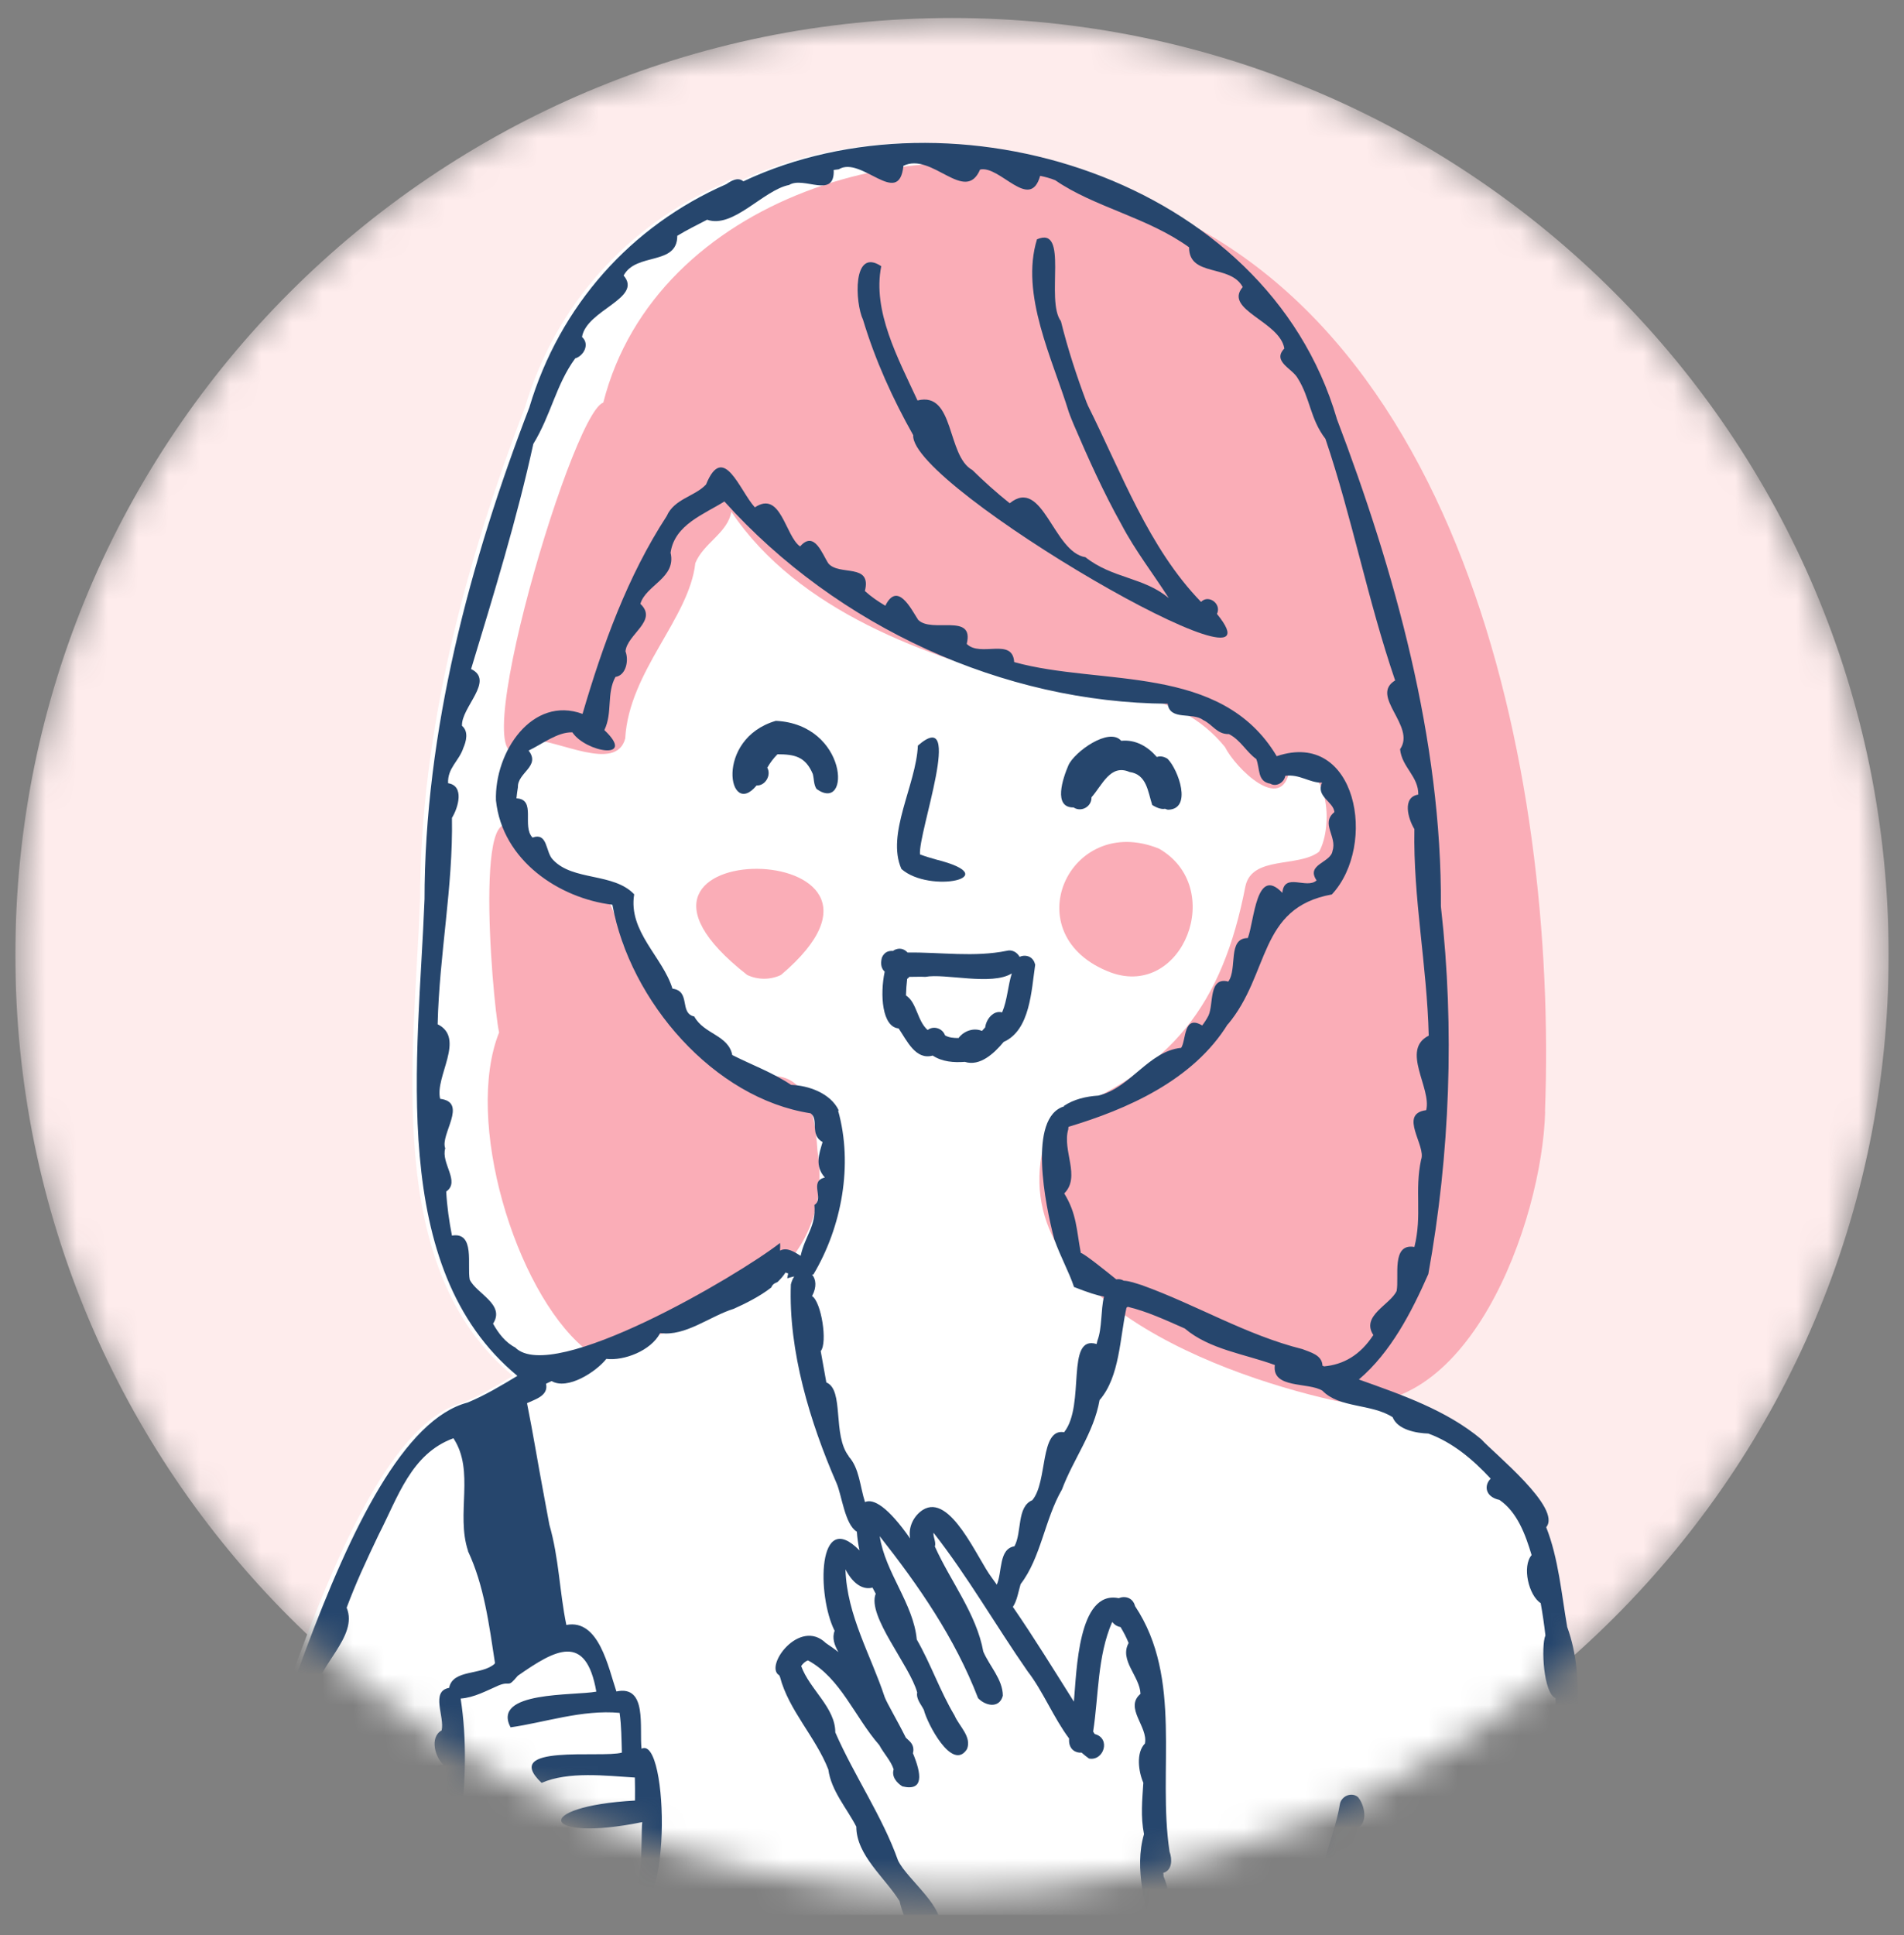 <svg width="62" height="63" viewBox="0 0 62 63" fill="none" xmlns="http://www.w3.org/2000/svg">
<rect x="0" y="0" width="62" height="63" fill="#808080" stroke="none"/>
<g clip-path="url(#clip0_2_593)">
<g clip-path="url(#clip1_2_593)">
<g clip-path="url(#clip2_2_593)">
<mask id="mask0_2_593" style="mask-type:luminance" maskUnits="userSpaceOnUse" x="0" y="0" width="62" height="62">
<path d="M31 61.586C47.845 61.586 61.5 47.931 61.5 31.086C61.5 14.241 47.845 0.586 31 0.586C14.155 0.586 0.5 14.241 0.5 31.086C0.5 47.931 14.155 61.586 31 61.586Z" fill="#D9D9D9"/>
</mask>
<g mask="url(#mask0_2_593)">
<path d="M31 61.586C47.845 61.586 61.5 47.931 61.5 31.086C61.5 14.241 47.845 0.586 31 0.586C14.155 0.586 0.5 14.241 0.5 31.086C0.5 47.931 14.155 61.586 31 61.586Z" fill="#FEECEC"/>
<path d="M51.073 61.033C51.09 59.888 51.029 58.781 51.025 58.463C51.09 56.624 51.531 54.742 50.886 52.96C50.703 51.914 50.602 50.724 50.202 49.714C50.72 49.086 48.502 47.313 48.089 46.851C46.951 45.901 45.505 45.404 44.102 44.904C45.143 44.019 45.819 42.708 46.363 41.47C47.069 37.575 47.221 33.475 46.777 29.545C46.777 29.545 46.777 29.518 46.773 29.505C46.807 24.076 45.261 18.56 43.374 13.606L43.383 13.624C41.082 5.764 30.843 2.705 24.064 5.903C23.881 5.755 23.676 5.881 23.51 5.995C20.395 7.358 18.086 9.951 17.096 13.254C17.096 13.249 17.105 13.24 17.105 13.236C15.171 18.251 13.676 23.819 13.681 29.318V29.274C13.484 34.398 12.452 41.278 16.704 44.79C16.177 45.108 15.654 45.422 15.088 45.657C10.944 46.742 8.182 59.892 5.894 64.471C4.853 70.854 -1.757 80.701 6.156 84.592C6.173 86.732 5.08 93.433 4.605 96.139H46.842C46.293 94.396 45.662 92.675 44.956 90.988C44.93 90.923 44.882 90.88 44.825 90.858C44.864 90.819 44.895 90.784 44.899 90.762C45.365 90.548 44.856 89.52 44.843 89.054C44.882 88.392 44.607 87.769 44.585 87.106C44.712 86.762 44.681 86.178 44.211 86.217C44.202 86.026 44.202 85.83 44.211 85.638C44.664 85.507 44.529 84.549 44.18 84.379C44.137 84.139 44.111 83.895 44.097 83.651C44.45 83.908 44.899 84.305 45.274 83.943C45.587 84.008 45.91 84.039 46.228 84.074C46.624 84.187 47.967 83.908 48.123 83.451C50.193 82.283 50.537 74.1 50.568 72.052C50.903 68.567 51.125 65.081 51.078 61.574C51.247 61.382 51.204 61.169 51.078 61.033H51.073Z" fill="white"/>
<path d="M26.617 37.445C27.319 41.964 22.361 43.563 19.01 43.877C16.766 41.981 15.111 36.469 16.252 33.611C16.021 32.544 15.32 24.204 17.215 27.712C17.285 27.725 17.35 27.755 17.415 27.79C17.402 27.781 17.389 27.777 17.381 27.768C18.953 29.729 19.533 27.559 20.3 30.762C21.297 30.674 21.328 32.265 21.559 32.927C22.23 33.995 23.659 34.282 24.618 35.123C26.182 34.644 26.539 36.121 26.617 37.441V37.445Z" fill="#FAADB7"/>
<path d="M50.31 36.186C50.724 25.18 47.6 9.438 35.761 6.105H35.77C30.093 3.839 21.348 6.405 19.645 13.107C18.56 13.447 14.669 26.919 17.314 24.095C18.15 24.065 20.067 25.163 20.359 24.039C20.481 21.851 22.442 20.139 22.642 18.331C22.908 17.677 23.701 17.346 23.814 16.658C25.993 19.904 30.163 21.377 33.696 22.278C35.875 22.522 38.31 22.379 39.888 24.317C40.227 24.997 41.748 26.514 41.992 25.058C43.286 24.779 43.421 26.888 42.955 27.725C42.28 28.252 40.768 27.847 40.554 28.853C39.809 32.683 38.193 34.849 34.306 36.339C31.919 41.864 39.404 44.687 43.43 45.589C47.787 46.534 50.223 39.746 50.314 36.195L50.31 36.186Z" fill="#FAADB7"/>
<path d="M24.333 31.741C18.372 27.083 30.786 27.184 25.444 31.728C25.453 31.728 25.457 31.724 25.466 31.719C25.448 31.728 25.431 31.732 25.418 31.741H25.426C25.082 31.902 24.681 31.902 24.333 31.741Z" fill="#FAADB7"/>
<path d="M36.183 31.663C32.985 30.473 34.798 26.43 37.743 27.628C39.939 28.891 38.523 32.499 36.183 31.663Z" fill="#FAADB7"/>
<path d="M6.308 84.601C6.325 86.74 5.231 93.442 4.756 96.147H21.902C22.002 93.847 22.459 88.627 22.412 87.459C22.259 86.052 22.499 84.64 22.337 83.22C22.263 76.122 21.3 69.382 20.316 62.362C21.945 62.946 21.775 56.463 20.891 56.929C20.812 56.262 21.091 54.846 20.072 55.064C19.806 54.276 19.501 52.694 18.442 52.899C18.216 51.801 18.207 50.742 17.889 49.635C17.828 49.317 17.771 48.995 17.71 48.672C17.71 48.646 17.701 48.624 17.697 48.602C17.514 47.631 17.357 46.651 17.161 45.679C17.423 45.553 17.867 45.439 17.78 45.047C17.841 45.017 17.902 44.986 17.963 44.96C18.481 45.261 19.405 44.664 19.745 44.237C20.316 44.306 21.196 43.975 21.497 43.396C22.32 43.514 23.113 42.847 23.893 42.607C24.259 42.442 24.734 42.211 25.113 41.914C25.135 41.858 25.174 41.806 25.226 41.779C25.257 41.762 25.287 41.753 25.318 41.736C25.418 41.64 25.509 41.535 25.579 41.426C25.61 41.435 25.636 41.448 25.666 41.457C25.653 41.509 25.644 41.562 25.636 41.614C25.71 41.592 25.784 41.57 25.862 41.553C25.819 41.623 25.779 41.705 25.753 41.814C25.671 43.984 26.381 46.311 27.239 48.28C27.409 48.659 27.509 49.631 27.901 49.862C27.915 50.053 27.941 50.258 27.988 50.472C26.612 49.073 26.599 51.944 27.178 53.09C27.087 53.326 27.174 53.556 27.3 53.783C27.165 53.674 27.026 53.578 26.895 53.491C26.037 52.655 24.873 54.249 25.374 54.537C25.383 54.554 25.392 54.576 25.4 54.593C25.679 55.67 26.564 56.554 26.973 57.604C27.065 58.297 27.575 58.864 27.884 59.465C27.884 60.397 28.825 61.133 29.291 61.887C29.627 63.33 30.903 64.327 31.666 65.53C31.77 66.122 32.398 66.467 32.694 66.963C32.72 67.878 33.901 68.384 34.158 69.281C34.145 69.307 34.136 69.338 34.128 69.368C33.836 69.612 33.609 69.891 33.64 70.257C33.683 70.34 33.736 70.401 33.788 70.436C33.797 70.453 33.805 70.466 33.818 70.484C35.945 74.37 38.554 78.074 41.556 81.263C41.692 81.873 42.711 82.797 43.504 83.276C43.495 83.812 43.556 84.353 43.687 84.871C43.591 85.507 43.469 87.298 44.053 87.647C44.175 88.095 44.236 89.585 44.471 90.348C44.397 90.439 44.323 90.557 44.245 90.71C43.844 90.553 43.312 90.871 43.134 91.258C42.942 91.337 40.698 92.322 40.48 92.391C40.228 92.065 36.698 92.309 37.156 93.141L42.354 92.644C42.641 92.418 44.981 91.01 45.042 90.766C45.508 90.553 44.999 89.524 44.986 89.058C45.025 88.396 44.75 87.773 44.728 87.111C44.855 86.766 44.824 86.183 44.354 86.222C44.345 86.03 44.345 85.834 44.354 85.642C44.807 85.511 44.672 84.553 44.323 84.383C44.28 84.143 44.254 83.899 44.24 83.655C44.593 83.912 45.042 84.309 45.417 83.947C45.731 84.013 46.053 84.043 46.371 84.078C46.768 84.191 48.109 83.912 48.266 83.455C50.336 82.287 50.68 74.105 50.711 72.057C51.046 68.571 51.269 65.085 51.221 61.578C51.391 61.386 51.347 61.173 51.221 61.038C51.238 59.892 51.177 58.785 51.173 58.467C51.238 56.628 51.678 54.746 51.033 52.964C50.85 51.918 50.75 50.729 50.349 49.718C50.868 49.09 48.65 47.317 48.236 46.855C47.099 45.906 45.652 45.409 44.249 44.908C45.291 44.023 45.966 42.712 46.511 41.474C47.216 37.579 47.369 33.479 46.924 29.549C46.924 29.549 46.924 29.523 46.92 29.51C46.955 24.081 45.408 18.565 43.522 13.611L43.53 13.628C41.225 5.764 30.986 2.705 24.207 5.903C24.024 5.755 23.819 5.881 23.653 5.994C20.538 7.358 18.229 9.951 17.24 13.253C17.24 13.249 17.248 13.24 17.248 13.236C15.314 18.251 13.819 23.819 13.824 29.318V29.274C13.628 34.398 12.595 41.278 16.848 44.79C16.32 45.108 15.797 45.422 15.231 45.657C11.087 46.742 8.325 59.892 6.037 64.471C4.996 70.854 -1.614 80.701 6.299 84.592L6.308 84.601ZM18.307 72.54C17.876 75.961 18.799 76.453 14.665 76.17C15.018 75.477 15.379 74.784 15.645 74.048C15.719 72.597 17.693 70.44 16.76 69.351C17.039 68.724 17.322 68.1 17.614 67.478C17.706 67.748 17.819 68.083 18.115 68.157C18.128 68.27 18.142 68.379 18.155 68.493C17.231 69.53 18.647 71.307 18.311 72.54H18.307ZM27.644 47.413C27.095 46.72 27.5 45.243 26.908 45.004C26.847 44.664 26.786 44.324 26.725 43.984C26.956 43.709 26.742 42.372 26.442 42.193C26.607 41.893 26.568 41.636 26.442 41.492H26.485C27.413 39.941 27.784 37.91 27.291 36.154C27.3 36.154 27.309 36.154 27.313 36.15C27.043 35.579 26.311 35.335 25.762 35.318C25.165 34.917 24.485 34.669 23.845 34.346C23.714 33.688 22.921 33.671 22.608 33.091C22.107 32.982 22.507 32.263 21.897 32.185C21.584 31.157 20.451 30.325 20.651 29.113C19.976 28.403 18.664 28.686 18.011 27.993C17.754 27.749 17.85 27.087 17.34 27.266C16.983 26.895 17.475 26.02 16.817 25.989C16.83 25.867 16.843 25.75 16.865 25.628C16.848 25.148 17.614 24.948 17.213 24.434C17.662 24.22 18.159 23.824 18.638 23.841C19.074 24.495 20.738 24.769 19.68 23.767C19.954 23.201 19.745 22.573 20.041 22.037C20.39 21.985 20.481 21.497 20.368 21.205C20.416 20.647 21.44 20.207 20.852 19.658C21.035 19.04 22.028 18.817 21.836 17.994C21.963 17.079 22.934 16.739 23.588 16.325C27.283 20.43 32.685 22.874 38.023 22.909C38.093 23.471 38.829 23.174 39.178 23.44C39.487 23.584 39.626 23.907 40.019 23.898C40.402 24.094 40.589 24.486 40.907 24.708C41.038 25.026 40.929 25.449 41.378 25.514H41.369C41.561 25.623 41.814 25.479 41.853 25.257C42.319 25.192 42.641 25.488 43.051 25.479C42.837 25.928 43.426 26.098 43.452 26.438C42.994 26.808 43.548 27.235 43.391 27.697C43.343 28.089 42.511 28.133 42.872 28.66C42.55 28.961 41.818 28.386 41.757 29.065C40.903 28.168 40.846 29.98 40.633 30.538C39.962 30.538 40.302 31.536 39.997 31.954C39.347 31.788 39.526 32.69 39.352 33.061C39.295 33.174 39.225 33.283 39.147 33.383C38.533 33.017 38.629 33.858 38.463 34.111C37.391 34.224 36.816 35.418 35.766 35.666C35.361 35.693 34.969 35.784 34.638 36.006C34.642 36.006 34.651 36.015 34.655 36.015C33.457 36.368 34.036 39.222 34.328 40.337C34.537 40.925 34.816 41.418 34.973 41.897C35.435 42.08 35.744 42.176 35.949 42.211C35.84 42.664 35.892 43.23 35.735 43.644C35.727 43.679 35.718 43.718 35.709 43.753C34.685 43.444 35.356 45.74 34.651 46.624C33.849 46.489 34.123 48.245 33.614 48.838C33.104 49.051 33.282 49.883 33.034 50.337C32.516 50.424 32.642 51.169 32.459 51.587C32.402 51.509 32.35 51.435 32.293 51.356C31.836 50.764 30.947 48.581 30.045 49.156C29.749 49.352 29.57 49.714 29.636 50.084C28.921 49.06 28.442 48.773 28.167 48.899C28.002 48.389 27.984 47.788 27.631 47.409L27.644 47.413ZM33.736 67.39C32.982 65.73 31.622 64.319 30.568 62.828C30.873 62.157 29.54 61.19 29.243 60.567C28.742 59.147 27.819 57.813 27.2 56.397C27.2 55.583 26.363 54.999 26.089 54.236C26.145 54.158 26.211 54.088 26.311 54.053C27.37 54.624 27.832 55.896 28.633 56.811C28.773 57.077 29.012 57.321 29.1 57.6C29.026 57.835 29.2 58.04 29.383 58.153C30.089 58.323 30.01 57.757 29.727 57.073C29.762 56.951 29.744 56.807 29.622 56.685C29.579 56.646 29.535 56.606 29.496 56.567C29.217 56.005 28.89 55.461 28.808 55.247C28.363 53.892 27.575 52.585 27.531 51.09C27.814 51.635 28.159 51.753 28.411 51.683C28.446 51.753 28.481 51.818 28.516 51.883C28.224 52.602 29.631 54.223 29.866 55.095C29.827 55.312 29.997 55.487 30.084 55.665C30.184 56.088 31.008 57.691 31.487 56.942C31.653 56.541 31.226 56.188 31.082 55.844C30.611 55.055 30.311 54.171 29.853 53.373C29.744 52.202 28.825 51.195 28.646 50.01C29.923 51.631 31.099 53.33 31.849 55.282C32.089 55.535 32.542 55.63 32.655 55.203C32.655 54.672 32.219 54.236 32.019 53.766C31.797 52.537 30.947 51.474 30.442 50.345C30.489 50.193 30.381 50.045 30.398 49.897C31.509 51.313 32.424 52.916 33.461 54.406C33.962 55.051 34.311 55.927 34.812 56.593V56.685C34.825 56.955 35.03 57.073 35.221 57.055C35.3 57.125 35.378 57.19 35.461 57.247C35.94 57.339 36.184 56.589 35.648 56.45C35.631 56.423 35.613 56.397 35.596 56.371C35.779 55.182 35.731 53.922 36.215 52.803C36.306 52.907 36.398 52.955 36.489 52.968C36.589 53.134 36.681 53.308 36.751 53.487C36.441 54.053 37.117 54.567 37.138 55.142C36.602 55.596 37.395 56.214 37.282 56.759C36.986 57.06 37.073 57.674 37.23 58.036C37.195 58.598 37.138 59.134 37.252 59.709C36.92 60.842 37.317 62.096 37.574 63.216C37.539 64.04 37.979 64.82 38.332 65.591V65.608V65.626C37.234 66.528 36.001 67.399 35.187 68.567C35.086 68.68 34.951 68.789 34.807 68.894C34.485 68.27 33.932 67.595 33.74 67.403L33.736 67.39ZM45.347 46.132C45.508 46.55 46.127 46.655 46.511 46.668C47.29 46.951 47.953 47.5 48.541 48.136C48.332 48.337 48.336 48.72 48.828 48.829C49.408 49.226 49.674 49.958 49.874 50.624C49.556 50.995 49.778 51.94 50.17 52.188C50.231 52.537 50.284 52.886 50.323 53.239C50.175 53.596 50.262 55.138 50.654 55.282C50.663 55.67 50.641 56.014 50.611 56.41C50.018 56.458 49.953 58.306 50.445 58.537C50.584 59.539 49.822 60.837 50.458 61.709C50.441 61.852 50.432 62.001 50.428 62.149C50.38 62.541 50.31 62.924 50.214 63.312C50.009 63.443 50.022 63.73 50.131 63.931C50.262 64.027 50.38 64.066 50.48 64.057C50.48 64.271 50.475 64.48 50.454 64.684C50.088 65.12 49.865 67.264 50.34 67.639C50.327 67.835 50.314 68.035 50.292 68.231C49.552 68.179 49.661 70.105 50.109 70.392C50.109 70.68 50.088 70.968 50.057 71.255C49.639 71.469 49.499 73.05 49.957 73.277C49.926 73.651 49.892 74.026 49.839 74.401C49.308 74.462 49.221 76.388 49.709 76.549C49.687 76.819 49.652 77.089 49.608 77.355C49.282 77.625 49.155 78.619 49.408 78.972C49.399 79.032 49.386 79.098 49.377 79.159C48.828 79.128 48.855 80.039 48.994 80.414C49.068 81.416 48.123 82.401 47.787 83.028C47.025 83.281 46.249 83.438 45.434 83.159C45.208 83.045 44.977 82.849 44.746 83.098C44.659 83.058 44.576 82.993 44.498 82.915C44.615 82.627 44.297 82.383 43.988 82.392C43.844 82.287 43.683 82.248 43.495 82.361C43.19 82.13 42.903 81.873 42.637 81.594C42.572 80.845 41.617 80.427 41.208 79.834C41.417 79.285 40.572 78.287 40.032 78.497C39.692 78.091 39.408 77.643 39.117 77.203C38.851 76.17 37.796 75.573 37.313 74.636C37.121 74.196 36.916 73.312 36.354 73.355C36.328 73.316 36.306 73.277 36.28 73.237C36.315 72.741 36.006 71.543 35.361 71.778C35.008 71.294 34.812 70.628 34.502 70.114C34.537 70.087 34.572 70.061 34.603 70.035H34.624C34.886 70.009 35.004 69.878 35.025 69.691C35.875 68.954 36.585 68.088 37.426 67.342C37.866 67.142 38.175 66.711 38.541 66.362C38.807 66.915 39.247 67.403 39.592 67.891C39.997 68.61 40.284 69.578 40.999 70.005C41.474 70.584 41.831 71.316 42.367 71.808C42.384 71.817 42.402 71.817 42.415 71.822C42.532 72.083 42.776 72.401 43.19 72.776C43.378 72.889 43.635 72.806 43.722 72.593C43.861 72.144 43.304 71.939 43.142 71.582C43.134 71.469 43.108 71.373 43.068 71.294C43.491 70.619 43.094 68.026 43.295 67.473C43.321 66.758 43.304 66.061 43.443 65.356C43.63 65.024 43.896 64.096 43.443 63.913C43.312 63.086 44.545 61.43 43.766 61.16C43.901 60.611 44.049 60.066 44.197 59.517C44.55 59.343 44.445 58.772 44.223 58.506C44.027 58.332 43.7 58.454 43.635 58.711C43.426 59.983 42.663 61.343 42.903 62.619C42.776 63.495 42.506 64.441 42.698 65.312C42.641 66.075 42.41 66.902 42.55 67.647C42.58 68.654 42.393 69.795 42.489 70.793C42.28 70.423 42.127 69.983 41.779 69.804C41.439 69.429 41.23 68.841 40.798 68.597C40.703 68.427 40.607 68.253 40.52 68.079C40.585 67.634 40.066 66.441 39.552 66.549C39.456 66.401 39.361 66.253 39.273 66.101C39.256 65.918 39.239 65.687 39.173 65.495C39.169 65.334 39.064 65.221 38.929 65.168C38.833 64.933 38.733 64.698 38.642 64.462C38.785 64.192 38.589 63.887 38.489 63.635C38.058 62.837 38.228 61.865 37.888 61.081C37.888 61.046 37.888 61.007 37.879 60.972C38.175 60.885 38.175 60.528 38.084 60.279C37.683 57.63 38.533 54.65 36.96 52.284C36.89 52.005 36.629 51.944 36.428 52.027C35.099 51.757 35.06 54.419 34.969 55.395C34.315 54.358 33.675 53.317 32.982 52.31C33.117 52.119 33.169 51.783 33.234 51.57C33.897 50.711 34.019 49.456 34.581 48.489C34.947 47.505 35.618 46.646 35.805 45.579C36.467 44.816 36.463 43.553 36.681 42.572C36.698 42.564 36.711 42.55 36.724 42.542C37.361 42.694 37.975 42.982 38.581 43.248C39.382 43.932 40.546 44.08 41.513 44.437C41.408 45.221 42.606 44.986 43.064 45.274C43.613 45.844 44.654 45.692 45.343 46.132H45.347ZM16.787 43.871C16.464 43.709 16.233 43.409 16.055 43.091C16.464 42.463 15.51 42.111 15.296 41.657C15.205 41.204 15.479 40.093 14.717 40.224C14.625 39.753 14.556 39.274 14.53 38.79C14.996 38.468 14.351 37.867 14.499 37.383C14.32 36.939 15.253 35.884 14.333 35.771C14.15 35.056 15.17 33.801 14.251 33.344C14.307 31.048 14.756 28.878 14.717 26.625C14.922 26.294 15.131 25.58 14.591 25.497C14.569 25 14.943 24.782 15.087 24.351C15.087 24.355 15.083 24.364 15.079 24.368C15.183 24.137 15.266 23.815 15.044 23.628C15.013 23.026 16.12 22.155 15.34 21.78C16.081 19.336 16.843 16.857 17.366 14.452C17.945 13.506 18.102 12.526 18.73 11.667C19.009 11.585 19.213 11.201 18.952 10.97C19.096 10.086 20.943 9.711 20.307 8.97C20.712 8.208 22.058 8.657 22.054 7.676C22.368 7.485 22.699 7.323 23.026 7.153C23.88 7.45 24.856 6.186 25.697 6.021C26.172 5.724 27.187 6.496 27.148 5.533C27.204 5.528 27.256 5.52 27.313 5.511C28.049 5.062 29.274 6.792 29.418 5.398C30.35 4.94 31.426 6.657 31.914 5.52C32.559 5.371 33.539 6.901 33.871 5.724C34.036 5.759 34.206 5.803 34.363 5.868C35.631 6.744 37.361 7.071 38.72 8.051C38.716 9.031 40.062 8.587 40.467 9.345C39.831 10.086 41.678 10.46 41.822 11.345C41.417 11.768 42.079 11.994 42.254 12.308C42.667 12.957 42.659 13.637 43.16 14.286C44.027 16.844 44.532 19.523 45.43 22.151C44.589 22.66 46.118 23.636 45.591 24.39C45.648 24.978 46.193 25.27 46.184 25.867C45.648 25.95 45.853 26.66 46.057 26.991C46.014 29.244 46.467 31.418 46.524 33.714C45.604 34.176 46.624 35.422 46.441 36.141C45.522 36.259 46.454 37.305 46.275 37.753C46.057 38.769 46.315 39.553 46.057 40.594C45.295 40.464 45.569 41.575 45.478 42.028C45.264 42.481 44.31 42.834 44.72 43.461C44.284 44.128 43.735 44.424 43.116 44.481C43.099 44.472 43.081 44.468 43.064 44.459C43.051 44.106 42.667 44.023 42.41 43.919C40.576 43.461 38.951 42.472 37.178 41.836C36.99 41.779 36.79 41.701 36.594 41.692C36.52 41.649 36.437 41.631 36.35 41.649C36.101 41.448 35.278 40.782 35.195 40.79C35.051 40.032 35.064 39.518 34.655 38.851C35.2 38.307 34.581 37.453 34.786 36.764C34.786 36.738 34.79 36.708 34.794 36.682C36.672 36.12 38.855 35.178 39.988 33.327C39.984 33.335 39.979 33.348 39.975 33.357C41.365 31.706 40.96 29.553 43.369 29.118C44.864 27.51 44.184 23.737 41.574 24.617C39.766 21.584 35.857 22.342 33.025 21.554C32.973 20.739 31.927 21.41 31.479 20.961C31.736 19.933 30.341 20.63 29.897 20.177C29.67 19.828 29.226 18.913 28.829 19.719C28.594 19.58 28.368 19.427 28.163 19.24C28.394 18.321 27.339 18.756 26.978 18.347C26.773 18.042 26.52 17.253 26.054 17.789C25.566 17.449 25.431 15.95 24.581 16.517C24.089 15.981 23.557 14.377 22.991 15.772C22.625 16.164 21.958 16.234 21.71 16.8C20.433 18.761 19.627 20.996 18.969 23.24C17.331 22.639 16.098 24.477 16.15 26.063V26.055C16.355 28.02 18.216 29.244 19.941 29.453C20.516 32.599 23.248 35.758 26.394 36.242C26.677 36.433 26.355 36.943 26.786 37.178C26.673 37.557 26.524 37.962 26.86 38.333C26.333 38.455 26.851 39.017 26.52 39.226C26.581 39.914 26.215 40.228 26.071 40.882C25.88 40.764 25.631 40.59 25.4 40.712C25.405 40.629 25.409 40.542 25.4 40.464C23.993 41.557 18.002 45.073 16.782 43.871H16.787ZM16.865 54.55C18.076 53.705 19.078 53.13 19.418 55.069C18.708 55.208 15.998 55.042 16.625 56.232C17.719 56.079 18.961 55.648 20.176 55.761C20.237 56.188 20.237 56.624 20.25 57.055C19.592 57.243 16.277 56.755 17.636 58.04C18.512 57.657 19.736 57.809 20.673 57.866C20.677 58.114 20.682 58.362 20.677 58.615C17.27 58.807 17.61 59.992 20.913 59.317C20.856 59.822 21.017 62.014 20.272 61.591C19.492 59.735 19.335 61.652 19.436 62.589C18.939 63.164 19.187 64.149 18.826 64.855C18.181 64.824 18.473 65.782 18.081 66.118C17.688 65.878 17.401 66.345 17.257 66.676V66.663C16.865 67.482 16.503 68.318 16.128 69.146L16.102 69.133H16.107C16.107 69.133 16.081 69.124 16.067 69.116C12.704 67.22 12.521 68.375 13.928 64.397C14.085 64.105 14.246 63.787 14.294 63.434C14.83 60.763 15.41 57.931 15 55.295C15.44 55.264 15.845 55.038 16.246 54.864C16.647 54.707 16.508 54.973 16.86 54.554L16.865 54.55ZM3.458 81.163C3.288 80.806 3.279 80.388 3.301 79.995C4.325 79.904 4.016 78.074 3.07 78.767C3.044 78.157 3.114 77.542 3.245 76.95C3.916 76.937 4.251 75.721 3.493 75.569C3.824 73.673 5.358 72.087 5.131 70.296C5.179 69.7 6.661 68.693 5.593 68.327C5.606 67.116 7.619 65.351 6.713 64.515C6.878 63.957 7.057 63.404 7.262 62.859C8.43 62.75 8.177 60.654 8.748 59.8C9.301 59.626 10.002 58.023 9.044 58.062C8.904 56.855 11.418 56.136 10.194 55.269C10.303 54.236 11.684 53.291 11.288 52.337C11.432 51.953 11.588 51.574 11.754 51.199C11.941 50.781 12.137 50.363 12.338 49.944C12.338 49.949 12.334 49.958 12.329 49.962C12.961 48.738 13.384 47.326 14.765 46.821C15.471 47.892 14.839 49.273 15.24 50.485V50.498C15.762 51.609 15.924 52.868 16.12 54.149H16.111L16.098 54.162H16.107C15.688 54.546 14.743 54.332 14.625 54.947C14.011 55.055 14.486 55.888 14.381 56.332C13.98 56.554 14.168 57.217 14.451 57.465C13.588 57.373 14.486 59.565 14.19 60.314C13.689 60.384 13.811 61.046 13.902 61.417C13.628 61.617 13.784 61.966 13.824 62.231C13.188 62.441 13.85 63.151 13.575 63.582C13.057 63.73 13.379 64.484 13.113 64.885C12.612 65.338 12.9 66.04 12.416 66.571C12.299 66.536 12.159 66.532 12.042 66.576C12.042 66.51 12.05 66.445 12.05 66.379C11.279 66.488 11.31 67.717 10.917 68.288C9.767 67.752 10.072 70.336 9.327 70.933C8.321 71.277 8.569 72.828 7.872 73.547C7.284 73.259 7.044 74.261 7.096 74.684C7.105 74.671 7.109 74.658 7.114 74.645C4.948 80.017 11.493 68.959 11.889 67.665C11.937 67.796 12.037 67.935 12.185 67.957C12.216 67.961 12.251 67.961 12.281 67.957C12.303 68.262 12.682 68.567 12.926 68.301C14.12 68.758 15.183 69.56 16.377 69.974C15.601 71.974 14.891 73.895 14.102 75.795C12.944 76.009 13.34 78.087 12.556 78.928C12.556 78.928 12.551 78.937 12.547 78.941C12.56 78.749 12.53 78.562 12.56 78.375C11.933 79.477 11.414 80.571 10.835 81.721C9.885 80.871 9.667 85.01 7.663 84.226C7.231 84.27 6.865 83.603 6.504 83.991C6.303 83.908 6.107 83.812 5.929 83.686C6.081 83.224 5.401 82.496 5.022 82.954C3.702 82.758 4.521 80.71 3.428 81.181L3.458 81.163Z" fill="#26466D"/>
<path d="M33.706 31.4C33.645 31.126 33.392 31.065 33.2 31.148C33.122 30.999 32.952 30.908 32.791 30.951C31.723 31.169 30.634 30.995 29.553 31.008C29.445 30.89 29.288 30.838 29.109 30.934C29.1 30.943 29.096 30.947 29.087 30.956C28.935 30.947 28.8 30.986 28.717 31.174C28.66 31.396 28.708 31.54 28.808 31.631C28.651 32.381 28.721 33.431 29.262 33.479C29.532 33.875 29.815 34.52 30.372 34.363C30.682 34.568 31.056 34.594 31.418 34.568C31.915 34.725 32.377 34.285 32.682 33.919C33.549 33.535 33.584 32.237 33.71 31.4H33.706ZM32.63 32.956C32.351 32.882 32.115 33.174 32.081 33.444C32.046 33.483 32.011 33.522 31.976 33.561C31.71 33.448 31.388 33.557 31.213 33.792C31.065 33.792 30.904 33.784 30.773 33.705C30.691 33.47 30.394 33.383 30.207 33.531C29.863 33.23 29.858 32.633 29.501 32.407C29.506 32.228 29.518 32.045 29.54 31.866C29.566 31.849 29.588 31.827 29.61 31.801C29.802 31.801 29.989 31.792 30.133 31.801C30.773 31.679 32.298 32.097 32.947 31.688C32.817 32.102 32.804 32.551 32.634 32.951L32.63 32.956Z" fill="#26466D"/>
<path d="M34.972 26.294C35.216 26.443 35.551 26.26 35.542 25.955C35.895 25.558 36.157 24.861 36.78 25.131C37.342 25.21 37.377 25.767 37.52 26.207C37.699 26.316 37.834 26.351 37.939 26.329C37.965 26.342 38 26.355 38.035 26.36C38.836 26.342 38.37 25.057 38.022 24.704C37.895 24.621 37.773 24.608 37.669 24.643C37.381 24.308 36.985 24.068 36.51 24.116C36.117 23.659 34.976 24.482 34.789 24.918C34.619 25.314 34.27 26.308 34.972 26.286V26.294Z" fill="#26466D"/>
<path d="M25.264 23.466C23.251 24.054 23.722 26.686 24.637 25.57C24.911 25.588 25.125 25.244 24.985 24.991C25.077 24.83 25.19 24.681 25.316 24.555C25.865 24.555 26.227 24.625 26.467 25.196C26.51 25.357 26.493 25.54 26.589 25.684C27.721 26.494 27.617 23.579 25.26 23.466H25.264Z" fill="#26466D"/>
<path d="M30.477 27.98H30.481C30.307 27.932 30.128 27.88 29.958 27.814C29.889 27.117 31.422 22.934 29.889 24.272C29.832 25.558 28.847 27.148 29.353 28.289C30.276 29.104 32.795 28.559 30.477 27.98Z" fill="#26466D"/>
<path d="M29.737 14.169C29.628 15.847 42.181 23.11 39.628 19.986C39.785 19.659 39.358 19.341 39.109 19.594C37.401 17.834 36.517 15.385 35.423 13.198C35.423 13.198 35.41 13.167 35.406 13.154C35.406 13.154 35.397 13.128 35.388 13.115C35.062 12.252 34.77 11.359 34.547 10.457C34.033 9.773 34.822 7.333 33.767 7.791C33.214 9.59 34.277 11.69 34.809 13.433C34.809 13.433 34.831 13.477 34.835 13.503C34.857 13.559 34.879 13.612 34.9 13.668C34.909 13.69 34.922 13.716 34.931 13.742C34.94 13.764 34.953 13.79 34.961 13.816C35.436 14.923 35.933 16.03 36.521 17.08C36.965 17.925 37.554 18.679 38.059 19.472C37.253 18.788 36.221 18.836 35.345 18.139C34.295 17.977 33.959 15.507 32.879 16.383C32.443 16.034 32.029 15.664 31.633 15.272C31.641 15.28 31.65 15.294 31.663 15.302C30.822 14.84 31.092 12.732 29.877 13.037C29.24 11.66 28.404 10.126 28.696 8.666C27.75 8.035 27.842 9.865 28.103 10.409C28.5 11.729 29.07 12.984 29.741 14.174L29.737 14.169Z" fill="#26466D"/>
</g>
</g>
</g>
</g>
<defs>
<clipPath id="clip0_2_593">
<rect width="61" height="62.01" fill="white" transform="translate(0.5 0.33)"/>
</clipPath>
<clipPath id="clip1_2_593">
<rect width="61" height="62.01" fill="white" transform="translate(0.5 0.33)"/>
</clipPath>
<clipPath id="clip2_2_593">
<rect width="61" height="62.017" fill="white" transform="translate(0.5 0.332)"/>
</clipPath>
</defs>
</svg>
